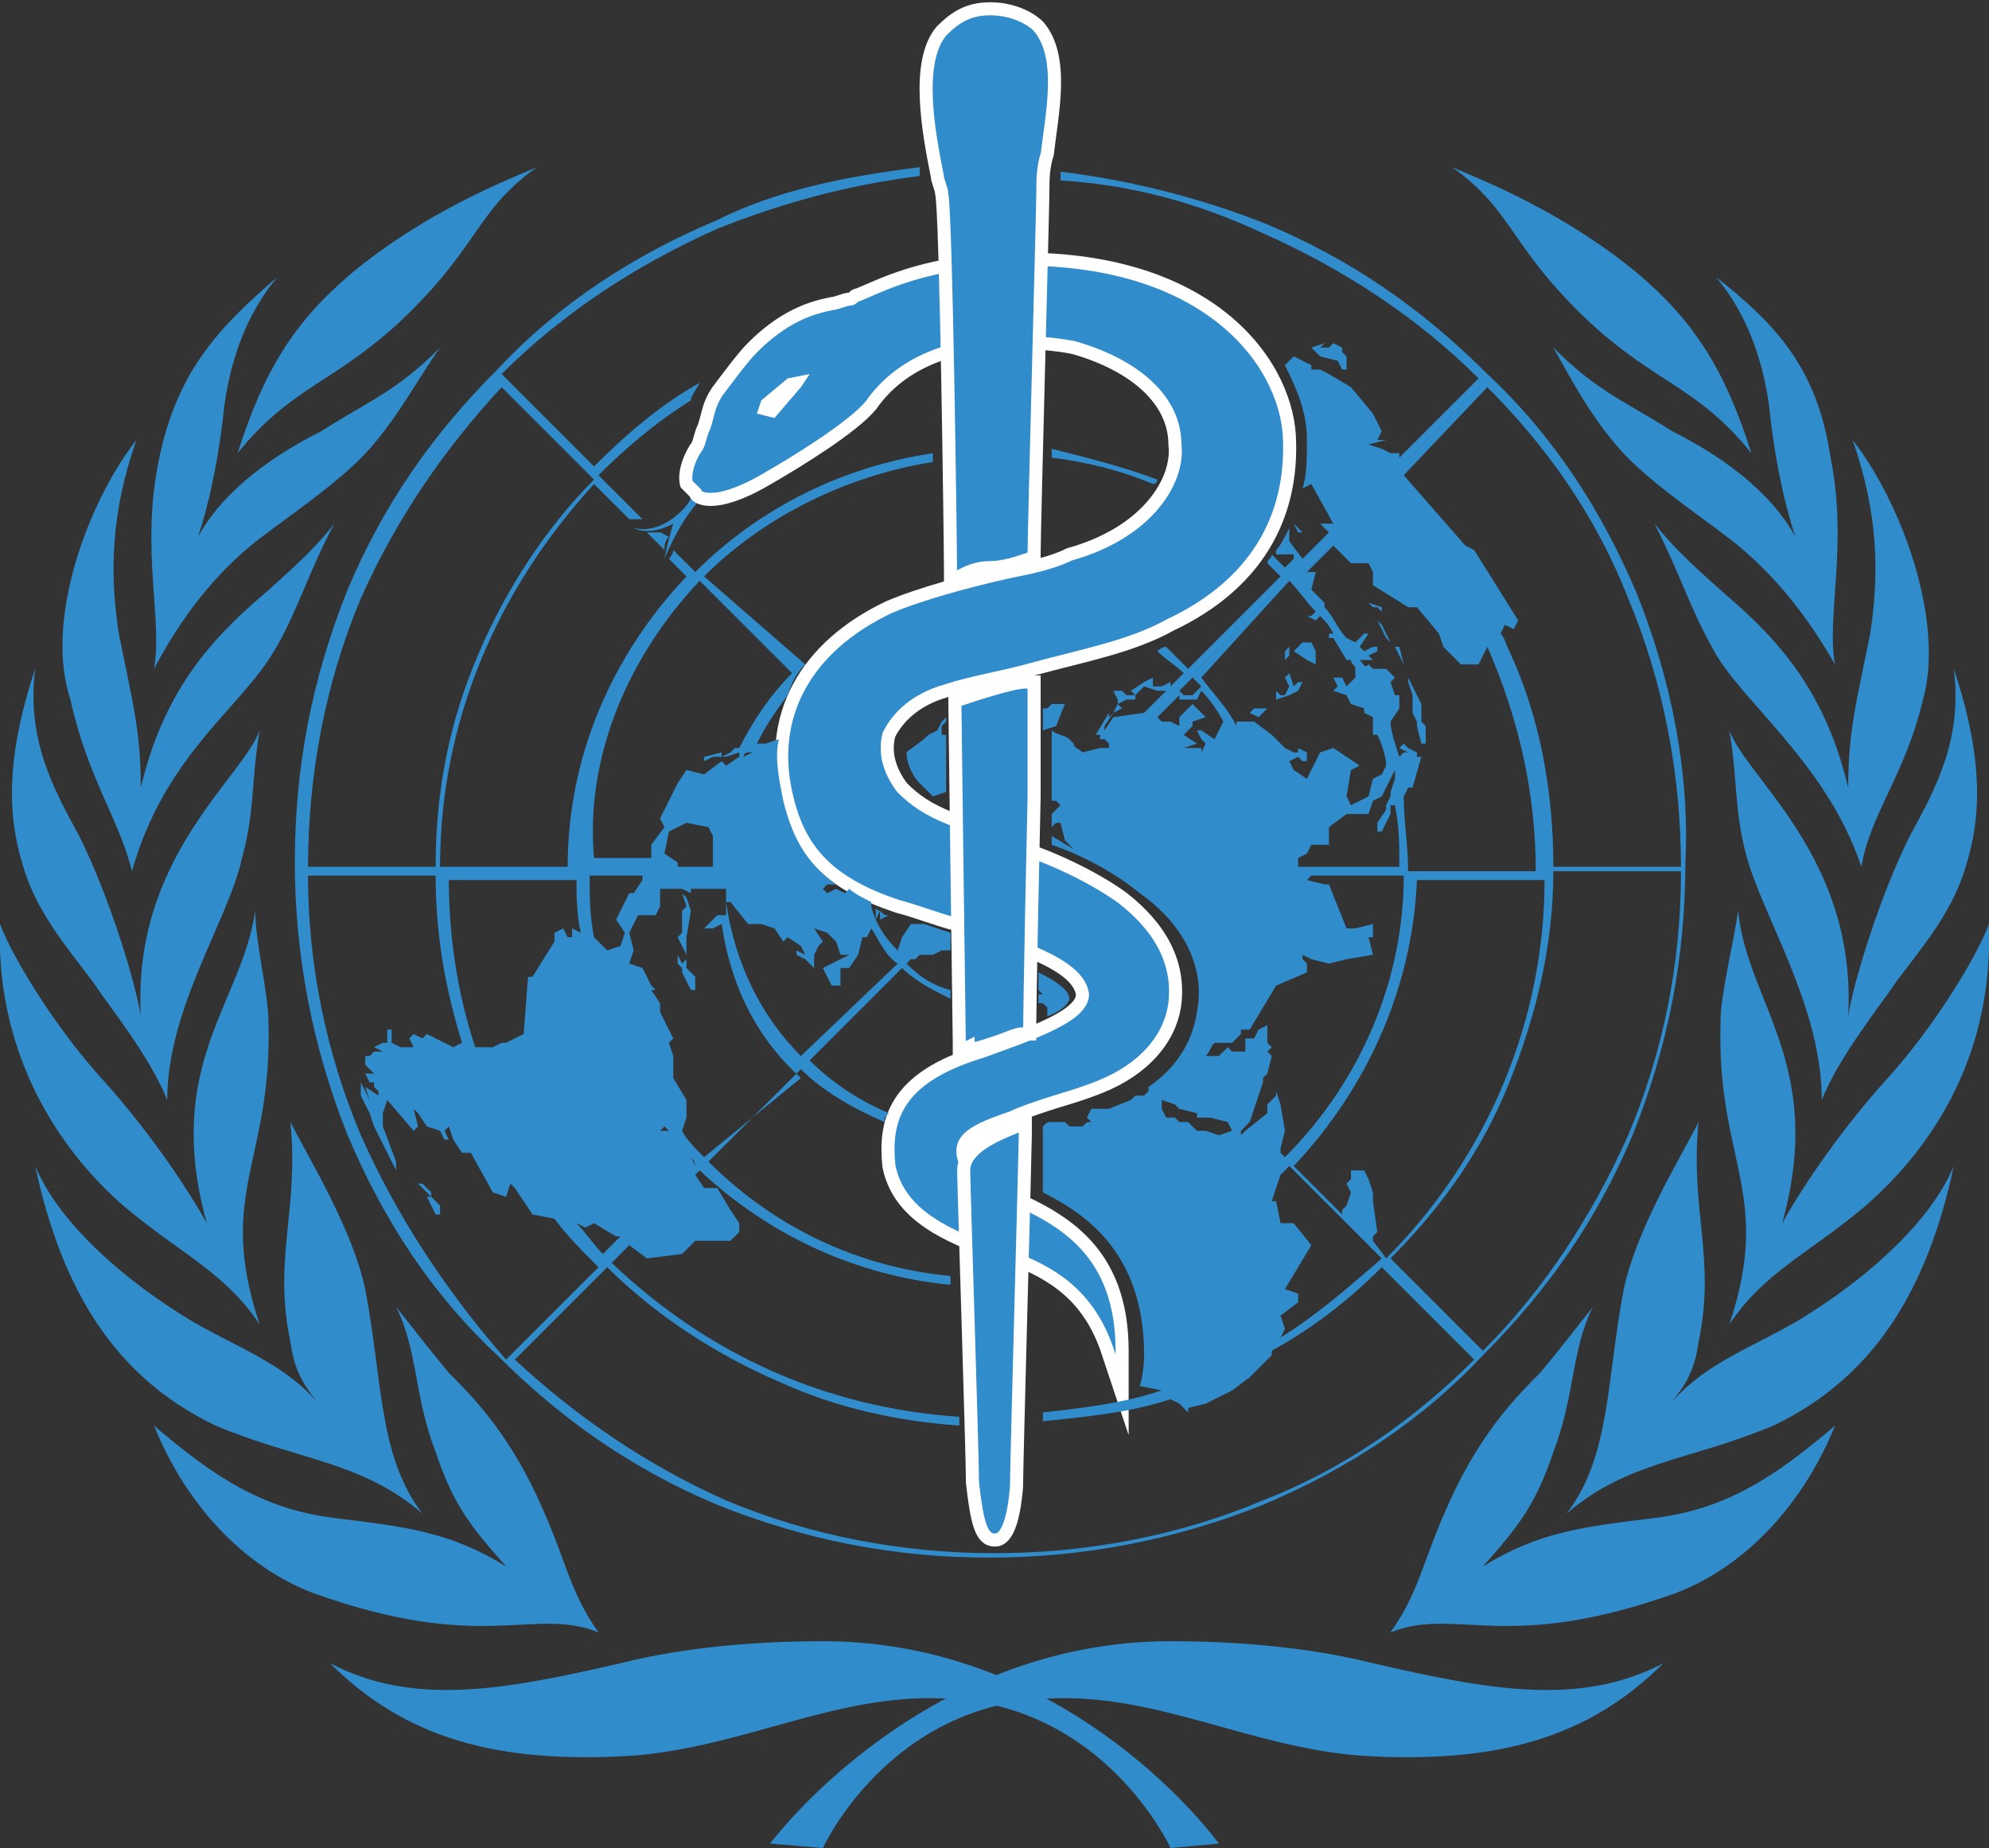 <?xml version="1.0" encoding="utf-8"?>
<!-- Generator: Adobe Illustrator 23.0.3, SVG Export Plug-In . SVG Version: 6.00 Build 0)  -->
<svg version="1.1" id="Layer_1" xmlns="http://www.w3.org/2000/svg" xmlns:xlink="http://www.w3.org/1999/xlink" x="0px" y="0px"
	 viewBox="0 0 45.2 42" style="enable-background:new 0 0 45.2 42;" xml:space="preserve">
<rect x="0" y="0" width="45.2" height="42" fill="#333333" stroke="none"/>
<style type="text/css">
	.st0{fill:#308CCB;}
	.st1{fill:none;stroke:#FFFFFF;stroke-width:0.297;stroke-miterlimit:10;}
	.st2{fill:#FFFFFF;}
</style>
<g>
	<path class="st0" d="M16.1,11.2c0,0-0.5,0.3-1,1.5c0.1-0.5,0.2-0.8,0.2-0.8s-0.5,0.3-0.9,0.1c0.4,0.1,0.8-0.1,1.1-0.4
		c0.3-0.3,0.3-0.6,0.3-0.6L16.1,11.2L16.1,11.2z"/>
	<path class="st0" d="M15.6,11c0,0-0.1-0.3,0.2-0.8c0.1-0.1,0.1-0.3,0.2-0.5c0.1-0.3,0.1-0.5,0.3-0.8c0.3-0.4,0.6-0.8,0.8-1
		c0.7-0.7,1.3-0.9,1.8-1c0.1,0,0.3-0.1,0.4-0.1s0.1-0.1,0.2-0.1C20,6.5,20.9,6,22.7,5.9c4.7-0.2,6.5,2.3,6.6,4
		c0.1,1.9-0.8,3.4-2.7,4.3c-0.9,0.5-2,0.7-3.1,1c-0.7,0.2-1.4,0.3-2,0.5c-0.7,0.2-1.1,0.6-1.3,1c-0.1,0.4,0,0.8,0.3,1.2
		c0.3,0.3,0.6,0.5,1.1,0.7c0.3,0.1,0.5,0.2,0.7,0.3c0.3,0.1,0.6,0.2,0.8,0.3l0.2,0.1c0.6,0.2,1.5,0.6,2.2,1.1
		c0.9,0.7,1.3,1.5,1.2,2.4c-0.1,0.8-0.7,1.5-1.7,1.9c-0.5,0.2-0.9,0.3-1.2,0.4c-0.3,0.1-0.6,0.2-0.8,0.3c-0.9,0.3-1.2,0.5-1.1,0.9
		s0.5,0.6,1.1,0.9c1.1,0.5,2.5,1.2,2.5,3.5v1l-0.3-0.9c-0.5-1.6-1.6-2-2.7-2.4h-0.1c-1.1-0.4-2-0.9-2.2-1.9c-0.1-1,0.1-2,2.1-2.6
		c1.1-0.4,2.3-0.8,2.3-1.3c-0.1-0.7-1.5-1.1-2.9-1.6c-0.4-0.1-0.9-0.3-1.3-0.4c-1.5-0.5-2.2-1.2-2.5-2.4c-0.5-1.9,0.4-3.5,2.3-4.4
		c0.7-0.3,1.8-0.6,2.7-0.8c0.5-0.1,1-0.2,1.4-0.4c1.8-0.5,2.5-1.7,2.4-2.5c0-1-0.9-1.8-2.3-2.2c0,0-3.2-0.7-4.6,1.3
		c-0.4,0.5-1.7,1.3-2.4,1.7c-1.2,0.7-1.6,0.4-1.6,0.3L15.6,11L15.6,11L15.6,11z"/>
	<path class="st1" d="M15.6,11c0,0-0.1-0.3,0.2-0.8c0.1-0.1,0.1-0.3,0.2-0.5c0.1-0.3,0.1-0.5,0.3-0.8c0.3-0.4,0.6-0.8,0.8-1
		c0.7-0.7,1.3-0.9,1.8-1c0.1,0,0.3-0.1,0.4-0.1s0.1-0.1,0.2-0.1C20,6.5,20.9,6,22.7,5.9c4.7-0.2,6.5,2.3,6.6,4
		c0.1,1.9-0.8,3.4-2.7,4.3c-0.9,0.5-2,0.7-3.1,1c-0.7,0.2-1.4,0.3-2,0.5c-0.7,0.2-1.1,0.6-1.3,1c-0.1,0.4,0,0.8,0.3,1.2
		c0.3,0.3,0.6,0.5,1.1,0.7c0.3,0.1,0.5,0.2,0.7,0.3c0.3,0.1,0.6,0.2,0.8,0.3l0.2,0.1c0.6,0.2,1.5,0.6,2.2,1.1
		c0.9,0.7,1.3,1.5,1.2,2.4c-0.1,0.8-0.7,1.5-1.7,1.9c-0.5,0.2-0.9,0.3-1.2,0.4c-0.3,0.1-0.6,0.2-0.8,0.3c-0.9,0.3-1.2,0.5-1.1,0.9
		s0.5,0.6,1.1,0.9c1.1,0.5,2.5,1.2,2.5,3.5v1l-0.3-0.9c-0.5-1.6-1.6-2-2.7-2.4h-0.1c-1.1-0.4-2-0.9-2.2-1.9c-0.1-1,0.1-2,2.1-2.6
		c1.1-0.4,2.3-0.8,2.3-1.3c-0.1-0.7-1.5-1.1-2.9-1.6c-0.4-0.1-0.9-0.3-1.3-0.4c-1.5-0.5-2.2-1.2-2.5-2.4c-0.5-1.9,0.4-3.5,2.3-4.4
		c0.7-0.3,1.8-0.6,2.7-0.8c0.5-0.1,1-0.2,1.4-0.4c1.8-0.5,2.5-1.7,2.4-2.5c0-1-0.9-1.8-2.3-2.2c0,0-3.2-0.7-4.6,1.3
		c-0.4,0.5-1.7,1.3-2.4,1.7c-1.2,0.7-1.6,0.4-1.6,0.3L15.6,11L15.6,11L15.6,11z"/>
	<path class="st0" d="M22.6,23.7c0.3-0.1,0.5-0.2,0.6-0.2h0.1h0.1v-0.1c0,0,0-0.8,0.1-5.3c0-1.3,0-2.3,0-2.4v-0.2h-0.2
		c-0.3,0-1.2,0.3-1.5,0.4h-0.1V16c0,0.2,0.1,7.7,0.1,7.7v0.2l0.2-0.1C22,23.9,22.3,23.8,22.6,23.7L22.6,23.7z"/>
	<path class="st1" d="M22.6,23.7c0.3-0.1,0.5-0.2,0.6-0.2h0.1h0.1v-0.1c0,0,0-0.8,0.1-5.3c0-1.3,0-2.3,0-2.4v-0.2h-0.2
		c-0.3,0-1.2,0.3-1.5,0.4h-0.1V16c0,0.2,0.1,7.7,0.1,7.7v0.2l0.2-0.1C22,23.9,22.3,23.8,22.6,23.7L22.6,23.7z"/>
	<path class="st0" d="M23.3,25.8c0,0.3-0.2,7.5-0.2,8C23,35,22.7,35,22.6,35c-0.3,0-0.4-0.4-0.5-1.3c0-0.6-0.2-6.8-0.2-7.1
		c0-0.5,0.7-0.8,1.2-1l0.2-0.1L23.3,25.8L23.3,25.8z"/>
	<path class="st1" d="M23.3,25.8c0,0.3-0.2,7.5-0.2,8C23,35,22.7,35,22.6,35c-0.3,0-0.4-0.4-0.5-1.3c0-0.6-0.2-6.8-0.2-7.1
		c0-0.5,0.7-0.8,1.2-1l0.2-0.1L23.3,25.8L23.3,25.8z"/>
	<path class="st0" d="M21.6,13c0-0.7-0.1-8.2-0.2-8.6c0-0.1-0.1-0.3-0.1-0.4c-0.2-1-0.5-2.6,0.1-3.3c0.3-0.3,0.6-0.5,1.1-0.5
		s0.9,0.2,1.1,0.4c0.6,0.7,0.3,2,0.2,2.9c-0.1,0.3-0.1,0.6-0.1,0.8c0,0.4-0.2,7.7-0.2,8.3v0.1h-0.1c-0.3,0.1-0.6,0.2-0.9,0.2
		S22,13,21.8,13.1l-0.2,0.1L21.6,13L21.6,13z"/>
	<path class="st1" d="M21.6,13c0-0.7-0.1-8.2-0.2-8.6c0-0.1-0.1-0.3-0.1-0.4c-0.2-1-0.5-2.6,0.1-3.3c0.3-0.3,0.6-0.5,1.1-0.5
		s0.9,0.2,1.1,0.4c0.6,0.7,0.3,2,0.2,2.9c-0.1,0.3-0.1,0.6-0.1,0.8c0,0.4-0.2,7.7-0.2,8.3v0.1h-0.1c-0.3,0.1-0.6,0.2-0.9,0.2
		S22,13,21.8,13.1l-0.2,0.1L21.6,13L21.6,13z"/>
	<polygon class="st2" points="18.4,8.5 17.9,8.6 17.3,9.1 17.2,9.4 17.6,9.5 18.2,8.8 	"/>
	<path class="st0" d="M29.3,14.9v-0.2l-0.1,0.1V15L29.3,14.9L29.3,14.9z M29.3,15.8L29.3,15.8l0.2-0.1l0.1-0.2h-0.1l-0.1,0.1
		l-0.1-0.3l-0.1,0.1l0.1,0.2l-0.1,0.2h-0.1L29,15.7v0.2L29.3,15.8L29.3,15.8z M29.7,15l0.2,0.1h0.2h-0.2v-0.2v-0.1l-0.1-0.2h-0.1
		h-0.1l-0.2,0.2L29.7,15L29.7,15L29.7,15z M31.1,13.7l0.1,0.1h0.1l0.1,0.1v-0.1L31.1,13.7l-0.2-0.3L31.1,13.7L31.1,13.7L31.1,13.7z
		 M28.7,16.2l0.1-0.1h-0.3l-0.1,0.1l0.2,0.1L28.7,16.2L28.7,16.2z M32.1,16.2l0.1,0.2v0.1l0.1,0.4h0.1v-0.4l-0.1-0.1V16L32,15.4v0.1
		l0.1,0.3V16.2L32.1,16.2z M31.3,14.1l0.2,0.4l0.1,0.1l-0.2-0.4L31.3,14.1L31.3,14.1z M31.9,15.1L31.9,15.1l-0.1-0.4h-0.1l0.1,0.2
		L31.9,15.1L31.9,15.1z M29.4,11.9C29.4,11.9,29.4,12,29.4,11.9l0.1,0.2h0.1L29.4,11.9L29.4,11.9z M9.8,27.2v-0.1l-0.2-0.2H9.5
		L9.8,27.2H9.7l0.1,0.2l0.1,0.2H10l0-0.2L9.8,27.2L9.8,27.2z M29.8,7.9L30,8.1l0.4,0.1l0.1,0.2h0.1V8.1L30.5,8V7.9l-0.2-0.1
		l-0.1,0.1H30l0.1-0.1L29.8,7.9L29.8,7.9z M25,30.9L25,30.9L25,30.9L25,30.9L25,30.9z M37,25.8c-0.8,1.8-1.9,3.5-3.3,4.9l-2.1-2.1
		c1.2-1.2,2.1-2.5,2.7-4s1-3.1,1-4.8h2.9C38.2,21.9,37.8,23.9,37,25.8L37,25.8z M31.2,28.2v-0.1l0.1-0.1l-0.1-0.7v-0.2l-0.1-0.3H31
		h0.1L31,26.6h-0.3v0.2l-0.1,0.1l0.1,0.2l-0.1,0.3l-0.1,0.1v0.1l-1.1-1.1c1.7-1.8,2.7-4.1,2.8-6.5h2.9c0,3.2-1.3,6.3-3.6,8.6
		L31.2,28.2L31.2,28.2z M29.1,30.4L29.1,30.4l0.1-0.2l-0.1-0.3l0.4-0.3v-0.2l-0.3-0.1l0.3-0.5l0.3-0.5l-0.4-0.5h-0.1h-0.2L29,27.3
		h-0.1L29,27l0.1-0.3c0.1-0.1,0.1-0.1,0.2-0.2l1.3,1.3l0,0l0,0l0.8,0.8C30.6,29.3,29.9,29.9,29.1,30.4L29.1,30.4z M28.8,25.3
		l-0.5,0.4l-0.1,0.1v-0.1H28l-0.3,0.1l-0.3-0.1h-0.2L27,25.5h-0.2l-0.1-0.1h-0.2l-0.1-0.2h-0.1l0,0h0.1V25l0.3,0.1l0.1,0.1l0.4,0.1
		v0.1h0.3l0.4,0.1l0.1,0.2h0.2l0.2-0.2l0.1-0.3l0.2-0.6v-0.1l0.1-0.1l0.1-0.4l-0.1-0.1l0.1-0.1l-0.1-0.1v-0.4l-0.2,0.1l-0.1,0.2
		h-0.2v0.3l-0.3,0l-0.1-0.1L27.7,24h-0.3l0,0c0.1-0.1,0.1-0.2,0.2-0.3h0.2H28l0.2-0.2v-0.1h0.2l0.3-0.5l0.3-0.5l0.7-0.3v-0.2
		l-0.1-0.1v-0.1l0.2,0.1l0.4,0.1l0.4-0.1l0.6-0.1l-0.1-0.4l-0.2-0.2h-0.3l-0.4-1h-0.1L29.7,20l0.1-0.1l0,0h2.1c0,2.4-1,4.7-2.7,6.4
		l-0.1-0.1v-0.1l0.1-0.4l-0.1-0.6L29,24.8v0.1l-0.2,0.2V25.3L28.8,25.3z M26.9,17l0.3-0.1l-0.3-0.2l0.2-0.2v-0.1l0.3-0.1L27.1,16
		l-0.3,0.3v0.2l-0.2-0.1h-0.2l-0.1-0.1l0,0l0.5-0.5v0.1h0.4l0.1-0.2c0.2,0.2,0.4,0.5,0.5,0.7l0,0l-0.2,0.4l-0.3-0.2h-0.1l0.1,0.2
		l0.1,0.1l-0.1,0.2V17H26.9L26.9,17z M26.9,15.6l0.2-0.2c0.1,0.1,0.1,0.1,0.2,0.2l-0.2,0.2h-0.2l-0.1-0.1L26.9,15.6L26.9,15.6
		L26.9,15.6z M29.3,13.2c0.2,0.2,0.4,0.5,0.6,0.7L29.8,14h-0.1l0.2,0.1L30,14c0.1,0.1,0.2,0.2,0.3,0.4h-0.1v0.1h0.1l0.3,0.5h0.1
		c0,0.1,0.1,0.1,0.1,0.2v0.2l-0.2,0.2l-0.1-0.2h-0.2l0.1,0.2l-0.1,0.1l0.3,0.1l0.1,0.2l0.3,0.1v0.1l0.2,0.1v0.4h0.1
		c0.1,0.2,0.2,0.5,0.2,0.7l0,0l-0.1,0.2l-0.2,0.1l-0.1,0.4l-0.4,0.2l-0.1-0.2l0.1-0.6l0.2-0.1L30.3,17L30,17.1l-0.3,0.6l-0.3-0.2
		l-0.1-0.2l0.2-0.1l0.1,0.1h0.1v-0.2L29.5,17v0.1h-0.1L29.2,17l-0.3-0.3l-0.4-0.3h-0.4v0.1c-0.2-0.4-0.5-0.7-0.8-1.1L29.3,13.2
		L29.3,13.2z M30.8,14.7L30.8,14.7C30.8,14.8,30.8,14.7,30.8,14.7L30.8,14.7L30.8,14.7z M30.2,18.8l0.4-0.3h0.5l0.1-0.3l0.2-0.1
		l0.2-0.4l0.1-0.2c0,0.1,0,0.1,0,0.2L31.6,18v0.1l-0.1,0.2v0.1l-0.2,0.3v0.2h0.1l0.2-0.4v-0.2h0.1l0,0c0.1,0.5,0.1,0.9,0.1,1.4h-2.2
		h-0.1v-0.2l0.2-0.1l0.1-0.2h0.4V19V18.8L30.2,18.8z M29.5,13.1l0.3,0.3l0.1-0.4h-0.2l0,0l0.6-0.6l0.4,0.4h0.4l0.1,0.2v0.3l0.8,0.5
		h0.2l0.5,0.6l0.1,0.3l0.4,0.4h0.4l0.2-0.4c0.7,1.6,1.1,3.3,1.1,5.1H32c0-0.6-0.1-1.1-0.1-1.7l0.1-0.2h0.1l0.2-0.7h-0.1v-0.1L32,17
		l-0.1-0.1L31.8,17l0.2,0.1h-0.1l-0.1,0.1c-0.1-0.3-0.2-0.6-0.2-0.8l0.2-0.3v-0.3h-0.1l-0.1-0.3l0.1-0.1l-0.2-0.2h-0.3l-0.1-0.1
		c-0.1,0.1-0.1,0-0.2-0.1h0.3l-0.1-0.1l0.2-0.1v-0.1h-0.1L31,14.8l-0.1-0.1l0.2-0.3H31l-0.2,0.2l-0.2-0.1c-0.2-0.2-0.3-0.5-0.5-0.7
		v-0.1l0,0C29.9,13.5,29.7,13.3,29.5,13.1L29.5,13.1L29.5,13.1z M33.8,8.8c1.4,1.4,2.5,3,3.2,4.8c0.8,1.9,1.2,4,1.2,6.1h-2.9
		c0-1.7-0.3-3.4-1-4.9c-0.1-0.2-0.1-0.3-0.2-0.4l0.1-0.2l0.2,0.1l0.1-0.2l-1-1.6l-0.2-0.1l-1.4-1.6l0,0L33.8,8.8L33.8,8.8z
		 M8.2,25.8C7.4,23.9,7,21.9,7,19.9h2.9c0,1.3,0.2,2.5,0.6,3.8l-0.2,0.1l-0.6-0.3l-0.1,0.1l-0.2-0.1l-0.1,0.1l0.1,0.2H9.1l-0.2-0.1
		v-0.2v-0.1H8.8v0.2v0.1H8.7l-0.2,0.1l0.2,0.1H8.5L8.4,24h0.1H8.3v0.2l0.1,0.1l0.1,0.1H8.3l0.1,0.2h0.1v0.1l0.1,0.1v0.1l-0.3-0.2
		L8.4,25l-0.2-0.4v0.3l0.2,0.4l0.1,0.3l0.5,1v-0.2l-0.3-0.8v-0.3L8.8,25l0.6,0.7l0.1-0.1l-0.1-0.4l0.1,0.1l0.2,0.3l0.3,0.1l0.1,0.2
		h0.1l-0.1-0.2l0.1-0.1l0.1,0.3l0.2,0.3h0.2l0.5,0.9l0.3,0.1l0.1-0.3l0.1,0.1l0.4,0.6l0.5,0.1c0.3,0.4,0.6,0.7,1,1.1l-2.1,2.1
		C10.1,29.3,9,27.6,8.2,25.8L8.2,25.8z M8.2,13.6c0.8-1.8,1.9-3.4,3.2-4.8l2.1,2.1c-1.1,1.1-2,2.5-2.6,3.9c-0.7,1.6-1,3.2-1,4.9H7
		C7,17.6,7.4,15.5,8.2,13.6L8.2,13.6z M13.1,19.9c0,0.4,0,0.9,0.1,1.3L13,21.1v0.2h-0.1l-0.1-0.2l-0.2,0.1v0.2l-0.5,0.8H12l-0.1,1.3
		l-0.4,0.2h-0.1l-0.2,0.1h-0.4l0,0c-0.4-1.2-0.6-2.5-0.6-3.8h2.9V19.9z M15.9,13.2l2.1,2.1c-0.5,0.5-0.9,1.1-1.2,1.7h-0.1l0.1-0.1
		l-0.2,0.2l-0.2,0.1v-0.1L16,17.2v0.1l0.2-0.1h0.3l0.3-0.1v0.1l-0.3,0.2l-0.1-0.1L16,17.6l-0.4-0.1l-0.2,0.3L15,18.6l0.1,0.2
		l-0.3,0.4v0.3l0,0h-1.3C13.3,17.3,14.2,15,15.9,13.2L15.9,13.2z M16.9,17.2c0,0,0-0.1,0.1-0.1h0.1L16.9,17.2L16.9,17.2L16.9,17.2z
		 M17.3,21l0.3,0.1l0.2,0.3l0.1-0.1l0.3,0.2l0.1,0.2l-0.2-0.1v0.1l0.2,0.1l0.2,0.2v-0.1v-0.2l0.1-0.2l0.1-0.1l-0.2-0.3l0.3,0.1
		l0.2,0.2l0.1,0.3h0.2L18.7,22l0.2,0.4h0.2v-0.2V22h0.2l0.2-0.3l0.1-0.4h0.1l0.1-0.2c0.2,0.3,0.3,0.6,0.6,0.8L18.2,24
		c-0.9-0.9-1.5-2.1-1.7-3.5h0.1L17,21H17.3L17.3,21z M15.1,19.4l0.1-0.5l0.4-0.2l0.5,0.1l0.1,0.2c0,0.2,0,0.4,0,0.7h-0.8v-0.1
		L15.1,19.4L15.1,19.4z M16,26.3c-0.2-0.2-0.4-0.4-0.5-0.6l0,0l0.1-0.3V25l-0.3-0.5V24l-0.1-0.3l0.1-0.1L15,23v-0.2l-0.2-0.3h-0.2
		h0.3l-0.1-0.1L14.6,22l-0.3-0.1l0.1-0.3l-0.1-0.4l0.2-0.4h0.4l0.1-0.2v-0.4h0.3h0.2l0.2,0.1v-0.1h0.8c0,0.2,0,0.4,0,0.6l0,0h-0.2
		L16,21.1h0.2l0.2-0.1c0.2,1.4,0.8,2.6,1.8,3.5L16,26.3L16,26.3z M15.8,26.5l-0.1-0.2C15.7,26.3,15.8,26.4,15.8,26.5L15.8,26.5
		L15.8,26.5z M15,25.7L15,25.7l0.1-0.1l0.1,0.1H15L15,25.7z M14.1,21.5l-0.3,0.1l-0.1-0.1l-0.1-0.1l-0.1-0.1
		c-0.1-0.5-0.1-0.9-0.1-1.4h1.2V20l-0.2,0.3h-0.1L14,20.9l0.2,0.3L14.1,21.5L14.1,21.5z M13.7,28.5c-0.2-0.2-0.4-0.5-0.6-0.7
		l0.2,0.1l0.2-0.1l0.5,0.3h0.1L13.7,28.5L13.7,28.5z M37.2,13.5c-0.8-1.9-1.9-3.6-3.4-5c-1.5-1.5-3.1-2.6-5-3.4
		c-1.5-0.6-3.1-1-4.7-1.2c0,0.1,0,0.2,0,0.2c1.6,0.1,3.1,0.5,4.6,1.2c1.8,0.8,3.5,1.9,4.9,3.3l-1.8,1.8v-0.1h-0.2l-0.2-0.1l-0.3-0.1
		l0.4-0.1l0,0h-0.2l0.1-0.2l-0.2-0.4l-0.5-0.6l-0.5-0.3L30,8.4h-0.2V8.3l-0.4-0.2l-0.2,0.2c0.3,0.6,0.5,1.1,0.5,1.7
		c0,0.4,0,0.8-0.1,1.1l0.2-0.1l0.5,0.9H30l0.2,0.2l-0.6,0.6l-0.3-0.4V12c-0.1,0.2-0.2,0.4-0.3,0.5v0.1h0.4v0.1l-0.2,0.2
		c-0.1-0.1-0.2-0.2-0.3-0.3c0,0.1-0.1,0.1-0.1,0.2c0.1,0.1,0.2,0.2,0.3,0.3L27,15.2c-0.2-0.2-0.3-0.3-0.5-0.5
		c-0.1,0-0.2,0.1-0.2,0.1c0.2,0.2,0.4,0.3,0.6,0.5l-0.3,0.3l0,0v-0.1l-0.2,0.1h-0.2v-0.2L26,15.5l-0.3,0.2l0.1,0.1l0.2-0.2l0.3,0.1
		l0,0h0.2L26,16.2l-0.7,0.1l-0.2,0.3L25,16.7v0.1h0.1l0.1,0.1V17l0,0H25l-0.4,0.1c-0.1-0.1-0.2-0.1-0.2-0.2l0,0l-0.1-0.1
		c-0.1-0.1-0.3-0.1-0.4-0.2v0.8c0,0.3,0,0.5,0,0.8H24l0.1,0.1l-0.2,0.2c0,0.1,0,0.2,0,0.3l0.3-0.3L24,18.7h0.1l0.1,0.4l0.2,0.2
		L23.9,19v0.2c0.6,0.2,1.4,0.6,2,1.1c1,0.7,1.5,1.7,1.3,2.7c-0.1,0.7-0.5,1.3-1.1,1.7v0.1L26,24.9h-0.2L25.7,25l-0.5,0.2h-0.4
		l-0.1,0.2l0.1,0.1l0,0c-0.1,0-0.1,0-0.2,0.1h-0.3l-0.1-0.1h-0.3l0,0c-0.1,0-0.1,0-0.2,0.1v0.2c0,0.1,0,0.6,0,1.3
		c1,0.5,2.3,1.4,2.3,3.7c0,0,0,0.4-0.1,0.7l0,0l0.5,0.1c-0.9,0.3-1.8,0.4-2.7,0.5c0,0.1,0,0.2,0,0.2c1-0.1,2-0.2,2.9-0.5l0.2,0.1
		l0.2,0.2l0-0.1l0.4-0.1l0.2-0.1l0.4-0.2l0.4-0.3l0.5-0.5v-0.1c0.9-0.5,1.7-1.1,2.5-1.9l2.1,2.1c-1.4,1.4-3,2.5-4.8,3.2
		c-1.9,0.8-4,1.2-6.1,1.2s-4.2-0.4-6.1-1.2c-1.8-0.8-3.4-1.9-4.8-3.2l2.1-2.1c1.1,1.1,2.5,2,3.9,2.6c1.3,0.6,2.7,0.9,4.1,1
		c0-0.1,0-0.1,0-0.2c-3-0.2-5.7-1.4-7.9-3.5l0.4-0.4l0.4,0.3l0.8-0.1l0.3-0.3h0.4h0.4l0.2-0.2v-0.2l-0.2-0.3L16.3,27L16,27l-0.2-0.3
		l0.1-0.1c1.6,1.5,3.6,2.4,5.7,2.6c0-0.1,0-0.1,0-0.2c-2.1-0.2-4-1.1-5.5-2.6l2.1-2.1c0.5,0.5,1.2,0.9,1.9,1.2c0-0.1,0-0.1,0.1-0.2
		c-0.7-0.3-1.3-0.7-1.8-1.2l2.1-2.1c0.3,0.3,0.7,0.5,1.1,0.7v-0.2c-0.4-0.1-0.7-0.3-1-0.6l0.1-0.1h0.1l0.1-0.1h0.3l0.2-0.1h0.2v-0.4
		L21,21l0,0h-0.3l-0.2,0.3l-0.1,0.3l0,0c-0.3-0.3-0.5-0.6-0.6-1v-0.1c-0.2-0.1-0.4-0.2-0.5-0.3l-0.1,0.1L19,20.2l-0.2,0.1l-0.1-0.1
		l0.1-0.1H19c-0.7-0.5-1-1.1-1.2-1.9c-0.1-0.5-0.2-1-0.1-1.4l-0.3,0.1h-0.2c0.2-0.4,0.4-0.7,0.7-1.1c0.1-0.3,0.2-0.5,0.4-0.7l0,0
		l-2.3-2c1.4-1.4,3.3-2.3,5.2-2.6c0-0.1,0-0.1,0-0.2c-2,0.3-3.9,1.2-5.4,2.7l-0.5-0.5l0,0c0,0.1-0.1,0.2-0.1,0.2l0.4,0.4
		c-1.7,1.8-2.7,4.1-2.7,6.6H10c0-3.3,1.3-6.3,3.5-8.7l0.8,0.8c0.1,0,0.1,0,0.2,0h0.1l-1-1c0.6-0.6,1.3-1.2,2.1-1.7
		c0-0.1,0.1-0.2,0.2-0.4c-0.9,0.5-1.7,1.2-2.4,1.9l-2.1-2.1c1.4-1.4,3.1-2.5,4.9-3.3c1.5-0.6,3-1,4.6-1.2V3.8
		C19.3,4,17.7,4.3,16.3,5c-1.9,0.8-3.6,1.9-5,3.4c-1.5,1.5-2.6,3.1-3.4,5c-0.8,2-1.2,4-1.2,6.2c0,2.1,0.4,4.2,1.2,6.2
		c0.8,1.9,1.9,3.6,3.4,5c1.5,1.5,3.1,2.6,5,3.4c2,0.8,4,1.2,6.2,1.2c2.1,0,4.2-0.4,6.2-1.2c1.9-0.8,3.6-1.9,5-3.4
		c1.5-1.5,2.6-3.1,3.4-5c0.8-2,1.2-4,1.2-6.2C38.4,17.6,38,15.5,37.2,13.5L37.2,13.5z M31.2,21l-0.4,0.1l0.1,0.2h0.3V21L31.2,21z
		 M20,20.7c0,0-0.1,0-0.1-0.1v0.3L20,20.7L20,20.7z M20.2,20.8c-0.1,0-0.1,0-0.2-0.1v0.2L20.2,20.8L20.2,20.8z M15.1,12.5
		c0-0.1,0-0.2,0.1-0.3L15,12.1c-0.1,0-0.2,0-0.3,0L15.1,12.5L15.1,12.5z M21.2,17.1L21.2,17.1C21.2,17,21.2,17,21.2,17.1L21.2,17.1
		L21.2,17.1z M21.1,16.7L21.1,16.7c-0.2,0.2-0.4,0.3-0.5,0.4c0,0.2,0.1,0.5,0.3,0.7c0.1,0.1,0.2,0.2,0.3,0.3l0.3-0.1v-1.3h-0.1v-0.2
		l0.1-0.1v-0.1l-0.1,0.1l-0.1,0.2L21.1,16.7L21.1,16.7z M23.6,29.2L23.6,29.2L23.6,29.2L23.6,29.2L23.6,29.2z M15.6,21.8L15.6,21.8
		l-0.1,0.1l-0.1-0.2l0,0v0.2l0.1,0.1v0.1l0.1,0.2l0.1,0.2h0.1v-0.3L15.6,22V21.8L15.6,21.8z M15.5,20.3l0.1,0.3l-0.1,0.1v0.2v0.3
		l-0.1,0.1l0.2,0.4l0,0v-0.4l0.1-0.6l-0.1-0.3L15.5,20.3L15.5,20.3z M24,22.4L24,22.4L24,22.4L24,22.4L24,22.4z M23.8,22.9V23v0.1
		c0.5-0.2,0.5-0.4,0.5-0.4c0-0.2-0.3-0.4-0.7-0.6c0,0.1,0,0.3,0,0.4l0.1,0.1h-0.1c0,0.1,0,0.2,0,0.2h0.1L23.8,22.9L23.8,22.9z
		 M25.6,15.9h0.2v-0.1h-0.2l-0.1-0.1h-0.2l0.1,0.2V16L25.6,15.9L25.6,15.9z M25.3,16.2l-0.1,0.1v-0.1l-0.3,0.5h0.2v-0.2L25.3,16.2
		l0.2-0.1L25.4,16L25.3,16.2L25.3,16.2z M24.2,16h-0.3l-0.1,0.1h-0.1v0.5l0.3-0.1L24.2,16L24.2,16z M26.3,10.9
		c-0.8-0.3-1.6-0.5-2.4-0.7c0,0.1,0,0.1,0,0.2c0.8,0.1,1.6,0.3,2.3,0.6C26.2,11,26.3,11,26.3,10.9L26.3,10.9z"/>
	<path class="st0" d="M17.5,41.9l1.2,0.1c0,0,1.5-3.3,5.2-3.4c2.4-0.1,4.5,1.1,7,1.3c3.1,0.2,5.2-0.4,6.9-2.1c-1.9,1-4,0.6-6.6,0
		c-1.6-0.4-3.3-0.5-4.6-0.5C20.9,37.3,17.5,41.9,17.5,41.9"/>
	<path class="st0" d="M35,31.2c-0.5,0.5-1.3,1.3-2,2.8s-0.7,2.1-1.4,3.1c1.5-0.6,2.6,0.5,6.5-0.9c1.8-0.7,3-2.3,3.6-3.8
		c-1.4,1.2-2.5,1.9-4.1,2.1c-1.6,0.2-2.6,0.3-3.9,1.1c0.8-0.9,1.2-1.4,1.6-2.6c0.5-1.3,0.4-2.3,0.9-3.3C35.8,30.2,35.5,30.6,35,31.2
		"/>
	<path class="st0" d="M36.9,29.3c-0.4,2.1-0.3,3.8-1.3,5.1c1.4-1.2,2.8-1.2,4.7-2c2.3-1.1,3.5-3.1,4.1-5.9c-0.5,1.2-1.8,2.4-3.2,3.3
		c-1.2,0.8-2.5,1.1-3.4,2.3c0.5-0.6,0.7-0.9,0.8-1.6c0.4-1.9-0.2-3,0-5C38.2,26.3,37.2,27.9,36.9,29.3"/>
	<path class="st0" d="M39.1,23.2c-0.1,3.2,1.2,3.9,0.2,6.9c0.8-1.2,1.8-1.6,3.1-2.7c1.6-1.4,2.9-3.5,2.8-6.4
		c-0.3,0.8-1.3,2.4-2.3,3.5s-1.9,2.4-2.4,3.3c1-3.6-0.8-5-1-7.1C39.4,21.4,39.1,22.6,39.1,23.2"/>
	<path class="st0" d="M39.7,19.5c-0.3-1.1-0.2-1.7-0.4-2.9c0.4,1.1,2.9,2.9,2.7,6.5c0.1-0.7,0.7-2.7,1.4-4.1c0.6-1.1,1.2-2.2,1-3.8
		c0.7,2.1,0.6,3.4,0.3,4.4c-0.3,1.1-1,1.9-1.6,2.7c-0.4,0.6-1.3,1.7-1.7,2.7C41.4,22.9,40.1,20.9,39.7,19.5"/>
	<path class="st0" d="M38.9,14.7c-0.5-0.9-0.7-1.6-1.3-2.8c0.4,0.5,0.7,0.8,1.6,1.6c1.3,1.1,2.3,2.3,2.8,4.4c0-1.3,0.2-2,0.5-3.5
		c0.2-1.3,0.2-2.7-0.4-4.4c1.1,1.4,2.1,4.1,1.6,5.9c-0.4,1.7-1.2,2.6-1.4,3.8C41.5,17.3,39.5,15.9,38.9,14.7"/>
	<path class="st0" d="M39.5,12.4c-0.6-0.5-2-1.4-2.7-2.2s-1.1-1.6-1.5-2.3c1,1,1.6,1.2,2.7,1.9c1,0.5,2.2,1.3,2.8,2.4
		c-0.3-0.9-0.5-2-0.6-3C40,7.8,39.5,6.9,39,6.3c1.4,1.1,2.3,2.1,2.6,4.1c0.4,2-0.1,3.6,0.1,4.7C40.9,13.7,40.1,12.9,39.5,12.4"/>
	<path class="st0" d="M39.8,10.3c-0.6-1.9-1.3-3-2.6-4.1c-1.7-1.4-3.5-2.1-4.2-2.4c1.4,1,1.3,1.8,3.1,3.5
		C37.6,8.7,38.6,8.8,39.8,10.3"/>
	<path class="st0" d="M27.7,41.9L26.6,42c0,0-1.5-3.3-5.2-3.4c-2.4-0.1-4.5,1.1-7,1.3c-3.1,0.2-5.2-0.4-6.9-2.1c1.9,1,4,0.6,6.6,0
		c1.6-0.4,3.3-0.5,4.6-0.5C24.4,37.3,27.7,41.9,27.7,41.9"/>
	<path class="st0" d="M10.2,31.2c0.5,0.5,1.3,1.3,2,2.8s0.7,2.1,1.4,3.1c-1.5-0.6-2.6,0.5-6.5-0.9c-1.8-0.7-3-2.3-3.6-3.8
		c1.4,1.2,2.5,1.9,4.1,2.1c1.6,0.2,2.6,0.3,3.9,1.1c-0.8-0.9-1.2-1.4-1.6-2.6c-0.5-1.3-0.4-2.3-0.9-3.3C9.4,30.2,9.7,30.6,10.2,31.2
		"/>
	<path class="st0" d="M8.3,29.3c0.4,2.1,0.3,3.8,1.3,5.1c-1.4-1.2-2.8-1.2-4.7-2c-2.3-1.1-3.5-3.1-4.1-5.9c0.5,1.2,1.8,2.4,3.2,3.3
		c1.2,0.8,2.5,1.1,3.4,2.3c-0.5-0.6-0.7-0.9-0.8-1.6c-0.4-1.9,0.2-3,0-5C7,26.3,8,27.9,8.3,29.3"/>
	<path class="st0" d="M6.1,23.2c0.1,3.2-1.2,3.9-0.2,6.9c-0.8-1.2-1.8-1.6-3.1-2.7C1.2,26-0.1,23.8,0,21c0.3,0.8,1.3,2.4,2.3,3.5
		s1.9,2.4,2.4,3.3c-1-3.6,0.8-5,1.1-7.1C5.8,21.4,6.1,22.6,6.1,23.2"/>
	<path class="st0" d="M5.5,19.5c0.3-1.1,0.2-1.7,0.4-2.9c-0.4,1.1-2.9,2.9-2.7,6.5c-0.1-0.7-0.7-2.7-1.4-4.1c-0.6-1.1-1.2-2.2-1-3.8
		c-0.7,2.1-0.6,3.4-0.3,4.4c0.3,1.1,1,1.9,1.6,2.7C2.5,22.9,3.4,24,3.8,25C3.8,22.9,5.2,20.9,5.5,19.5"/>
	<path class="st0" d="M6.1,15c0.6-0.9,0.9-2,1.5-3.1c-0.4,0.5-0.7,0.8-1.6,1.6c-1.3,1.1-2.3,2.3-2.8,4.4c0-1.3-0.2-2-0.5-3.5
		c-0.2-1.3-0.2-2.7,0.4-4.4C2,11.4,1,14.1,1.6,15.9C2,17.7,2.7,18.6,3,19.8C3.7,17.3,5.3,16.2,6.1,15"/>
	<path class="st0" d="M5.7,12.4c0.6-0.5,2-1.4,2.7-2.2C9.1,9.4,9.5,8.6,10,7.9c-1,1-1.6,1.2-2.7,1.9c-1,0.5-2.2,1.3-2.8,2.4
		c0.3-0.9,0.5-2,0.6-3c0.2-1.4,0.7-2.3,1.2-2.9C4.9,7.5,4,8.5,3.6,10.5s0.1,3.6-0.1,4.7C4.3,13.7,5.1,12.9,5.7,12.4"/>
	<path class="st0" d="M5.4,10.3C6,8.4,6.7,7.3,8,6.2c1.7-1.4,3.5-2.1,4.2-2.4c-1.4,1-1.3,1.8-3.1,3.5C7.6,8.7,6.6,8.8,5.4,10.3"/>
</g>
</svg>
